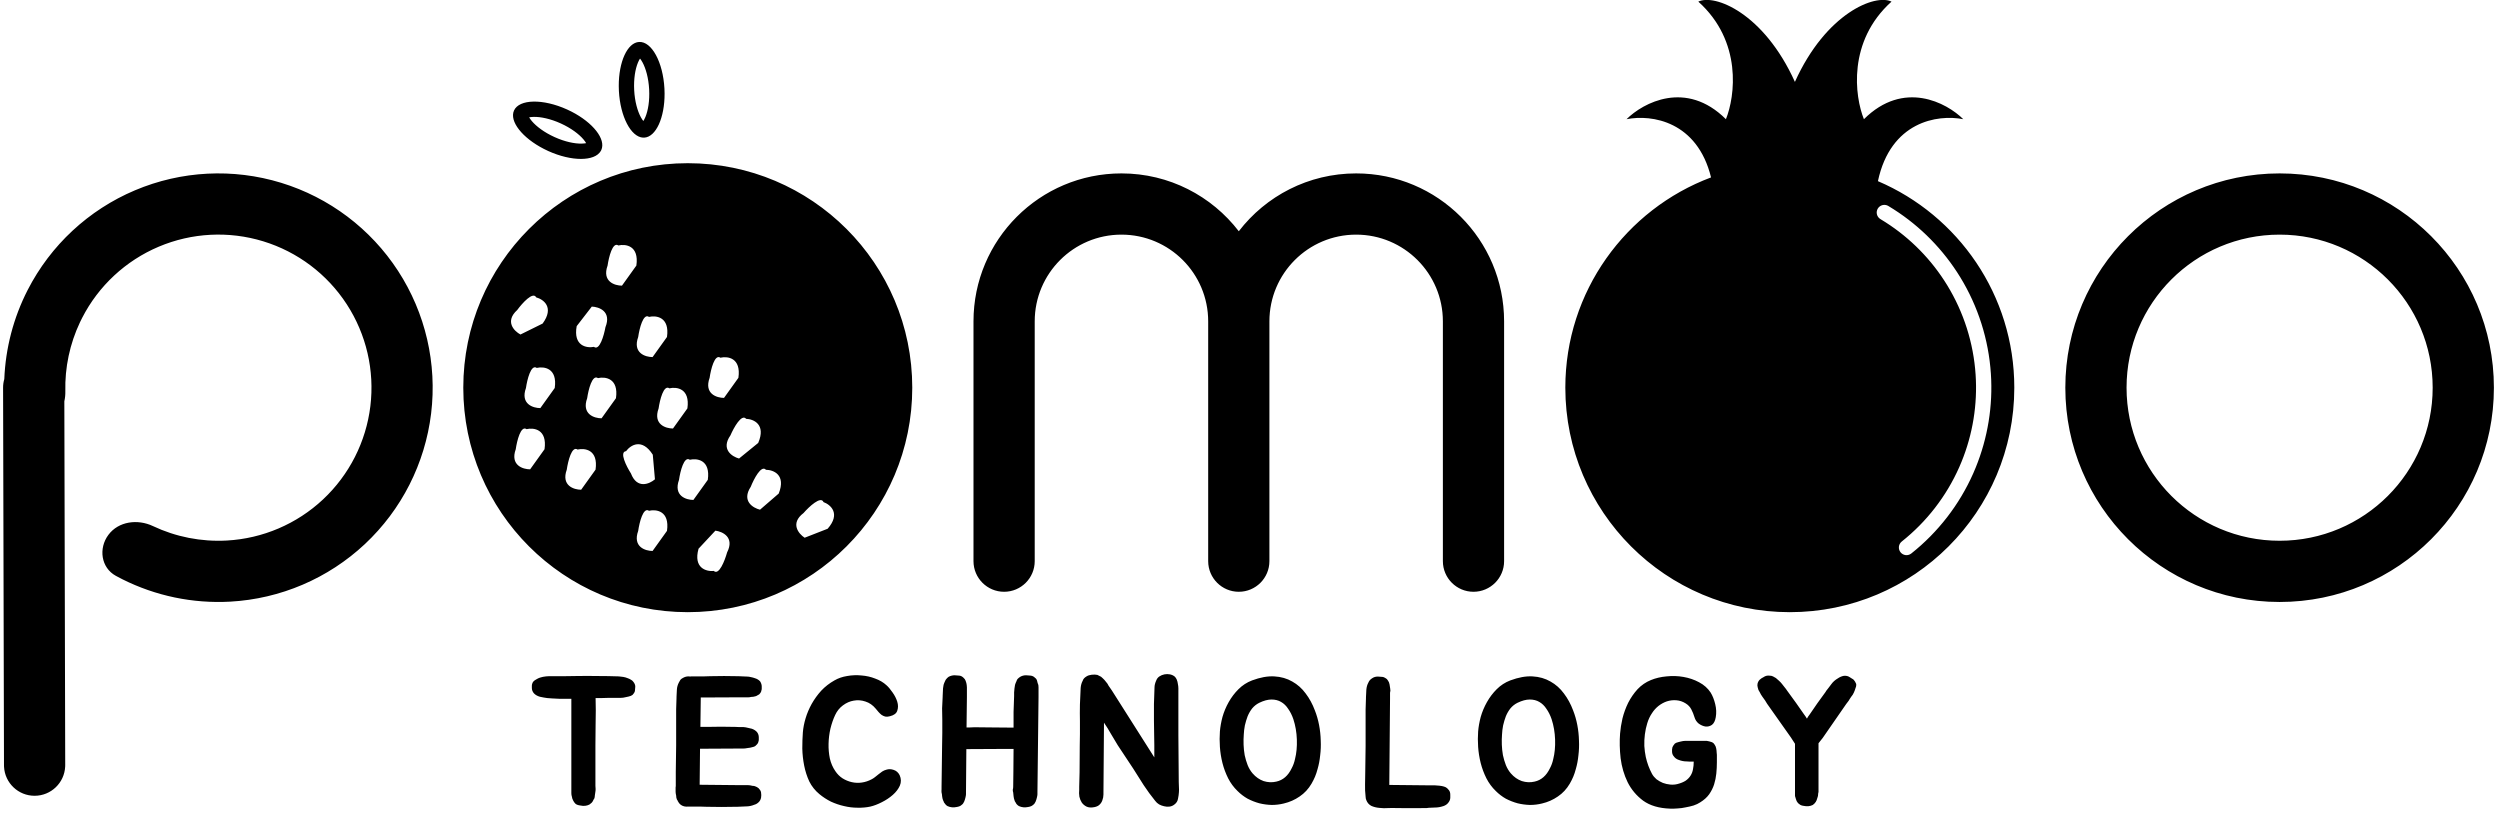 <svg width="245" height="80" viewBox="0 0 245 80" fill="none" xmlns="http://www.w3.org/2000/svg">
<path d="M163.321 66.286C163.885 66.226 164.438 66.243 164.978 66.339C165.53 66.435 166.04 66.609 166.508 66.861C166.988 67.113 167.366 67.45 167.642 67.87C167.834 68.182 167.984 68.56 168.092 69.004C168.2 69.447 168.217 69.873 168.146 70.281C168.086 70.641 167.96 70.894 167.768 71.038C167.576 71.169 167.366 71.223 167.138 71.199C166.91 71.163 166.688 71.068 166.472 70.912C166.268 70.744 166.13 70.533 166.058 70.281C165.974 70.005 165.872 69.753 165.752 69.525C165.632 69.285 165.445 69.087 165.193 68.931C164.905 68.751 164.599 68.65 164.275 68.626C163.963 68.602 163.657 68.637 163.357 68.733C163.069 68.829 162.793 68.979 162.529 69.183C162.277 69.387 162.067 69.621 161.899 69.885C161.695 70.185 161.54 70.516 161.432 70.876C161.324 71.224 161.245 71.589 161.197 71.973C161.149 72.345 161.132 72.723 161.144 73.107C161.168 73.479 161.215 73.839 161.287 74.187C161.419 74.775 161.623 75.327 161.899 75.843C162.007 76.035 162.152 76.209 162.332 76.365C162.524 76.509 162.734 76.629 162.962 76.725C163.19 76.809 163.43 76.863 163.682 76.887C163.934 76.911 164.173 76.894 164.401 76.834C164.725 76.75 164.989 76.641 165.193 76.509C165.397 76.365 165.56 76.197 165.68 76.005C165.8 75.814 165.878 75.603 165.914 75.376C165.962 75.147 165.985 74.907 165.985 74.655V74.637H165.571C165.452 74.625 165.362 74.62 165.302 74.62C165.038 74.62 164.779 74.571 164.527 74.475C164.312 74.403 164.15 74.289 164.042 74.133C163.922 74.001 163.861 73.839 163.861 73.647V73.449C163.873 73.377 163.885 73.305 163.897 73.233C163.933 73.137 164.012 73.017 164.132 72.874C164.204 72.814 164.318 72.765 164.474 72.729C164.546 72.705 164.618 72.687 164.689 72.675C164.761 72.651 164.846 72.634 164.941 72.622C165.013 72.61 165.092 72.603 165.176 72.603H167.065C167.197 72.591 167.348 72.609 167.516 72.657C167.696 72.693 167.834 72.754 167.93 72.838C167.966 72.885 168.001 72.933 168.037 72.981C168.073 73.029 168.104 73.083 168.128 73.143C168.176 73.275 168.206 73.408 168.218 73.54C168.23 73.611 168.235 73.689 168.235 73.773C168.247 73.845 168.254 73.911 168.254 73.971V74.71C168.254 75.069 168.235 75.435 168.199 75.807C168.163 76.167 168.091 76.522 167.983 76.87C167.875 77.206 167.714 77.529 167.498 77.841C167.282 78.141 166.987 78.405 166.615 78.633C166.435 78.753 166.22 78.855 165.968 78.939C165.728 79.011 165.469 79.072 165.193 79.12C164.929 79.18 164.665 79.215 164.401 79.227C164.138 79.251 163.892 79.258 163.664 79.246C162.584 79.21 161.707 78.951 161.035 78.471C160.375 77.979 159.866 77.373 159.506 76.653C159.158 75.933 158.929 75.153 158.821 74.313C158.725 73.461 158.708 72.651 158.768 71.883C158.804 71.427 158.882 70.935 159.002 70.407C159.134 69.879 159.32 69.369 159.56 68.877C159.812 68.386 160.118 67.941 160.478 67.546C160.85 67.15 161.288 66.849 161.792 66.645C162.26 66.453 162.77 66.334 163.321 66.286ZM135.035 66.303C135.119 66.303 135.198 66.309 135.27 66.321C135.354 66.321 135.432 66.327 135.504 66.339C135.576 66.351 135.641 66.376 135.701 66.412C135.773 66.448 135.846 66.495 135.918 66.555C135.99 66.639 136.055 66.741 136.115 66.861C136.163 66.993 136.193 67.125 136.205 67.257C136.217 67.341 136.229 67.419 136.241 67.491C136.253 67.563 136.26 67.636 136.26 67.708C136.236 67.779 136.224 67.852 136.224 67.923V68.445L136.151 76.923L139.716 76.96H140.562C140.634 76.96 140.712 76.965 140.796 76.977C140.88 76.977 140.964 76.984 141.048 76.996C141.144 77.008 141.228 77.019 141.3 77.031C141.372 77.043 141.444 77.061 141.516 77.085C141.648 77.121 141.756 77.181 141.84 77.265C141.972 77.385 142.056 77.506 142.092 77.626C142.116 77.686 142.128 77.775 142.128 77.895V78.166C142.128 78.261 142.109 78.351 142.073 78.435C142.037 78.519 141.99 78.597 141.93 78.669C141.822 78.813 141.666 78.922 141.462 78.994C141.174 79.09 140.903 79.137 140.651 79.137C140.519 79.149 140.381 79.155 140.237 79.155C140.093 79.155 139.95 79.167 139.806 79.191H139.733C138.809 79.203 137.855 79.203 136.871 79.191C136.631 79.179 136.361 79.179 136.062 79.191C135.762 79.215 135.468 79.209 135.18 79.173C134.892 79.149 134.628 79.083 134.388 78.975C134.16 78.855 133.997 78.669 133.901 78.418C133.877 78.358 133.86 78.303 133.848 78.255C133.836 78.195 133.829 78.135 133.829 78.075C133.781 77.667 133.763 77.265 133.775 76.87C133.787 76.474 133.794 76.083 133.794 75.699L133.829 73.089V69.525C133.841 69.189 133.853 68.817 133.865 68.409V68.319C133.877 68.199 133.884 68.079 133.884 67.96C133.896 67.84 133.901 67.719 133.901 67.599C133.925 67.323 133.992 67.089 134.1 66.897C134.172 66.717 134.298 66.573 134.478 66.465C134.633 66.358 134.819 66.303 135.035 66.303ZM84.422 66.195C84.902 66.231 85.352 66.334 85.772 66.501C86.204 66.657 86.57 66.873 86.87 67.149C87.062 67.317 87.26 67.551 87.464 67.851C87.68 68.151 87.836 68.457 87.932 68.769C88.028 69.081 88.028 69.375 87.932 69.651C87.848 69.915 87.608 70.095 87.212 70.191C87.044 70.239 86.894 70.251 86.762 70.227C86.63 70.191 86.509 70.137 86.401 70.065C86.293 69.981 86.192 69.885 86.096 69.777C86 69.669 85.909 69.562 85.825 69.454C85.537 69.106 85.201 68.871 84.817 68.751C84.433 68.62 84.05 68.59 83.666 68.662C83.294 68.722 82.939 68.877 82.603 69.129C82.28 69.369 82.028 69.681 81.848 70.065C81.656 70.473 81.5 70.924 81.38 71.416C81.272 71.895 81.211 72.387 81.199 72.891C81.187 73.383 81.229 73.864 81.325 74.332C81.433 74.799 81.614 75.213 81.865 75.573C82.057 75.861 82.291 76.095 82.567 76.275C82.855 76.455 83.162 76.581 83.485 76.653C83.809 76.725 84.134 76.737 84.458 76.689C84.794 76.641 85.118 76.533 85.43 76.365C85.525 76.317 85.628 76.251 85.735 76.168C85.855 76.072 85.976 75.975 86.096 75.879C86.216 75.783 86.336 75.693 86.456 75.609C86.588 75.525 86.726 75.465 86.87 75.429C87.086 75.357 87.32 75.363 87.571 75.447C87.835 75.531 88.034 75.705 88.166 75.969C88.322 76.317 88.328 76.66 88.184 76.996C88.04 77.319 87.812 77.619 87.5 77.895C87.188 78.171 86.828 78.411 86.42 78.615C86.024 78.819 85.646 78.963 85.286 79.047C84.89 79.131 84.469 79.167 84.025 79.155C83.594 79.155 83.156 79.102 82.712 78.994C82.28 78.898 81.854 78.753 81.434 78.561C81.026 78.357 80.648 78.111 80.3 77.823C79.88 77.475 79.549 77.061 79.31 76.582C79.082 76.09 78.914 75.567 78.806 75.015C78.698 74.463 78.638 73.911 78.626 73.359C78.626 72.795 78.644 72.267 78.68 71.775C78.716 71.331 78.805 70.869 78.949 70.389C79.093 69.909 79.292 69.441 79.544 68.985C79.808 68.517 80.12 68.085 80.48 67.689C80.851 67.293 81.284 66.957 81.775 66.681C82.147 66.465 82.562 66.322 83.018 66.25C83.486 66.166 83.954 66.147 84.422 66.195ZM114.113 66.088C114.293 66.052 114.473 66.052 114.653 66.088C114.833 66.123 114.989 66.195 115.121 66.303C115.157 66.339 115.193 66.381 115.229 66.429C115.265 66.477 115.295 66.531 115.319 66.591C115.379 66.747 115.416 66.885 115.428 67.005C115.464 67.173 115.481 67.324 115.481 67.456V72.046C115.493 73.605 115.506 75.135 115.518 76.635C115.518 76.803 115.523 76.971 115.535 77.139C115.547 77.295 115.547 77.457 115.535 77.626C115.523 77.829 115.493 78.045 115.445 78.273C115.409 78.501 115.296 78.688 115.104 78.832C114.96 78.951 114.797 79.023 114.617 79.047C114.437 79.071 114.257 79.059 114.077 79.011C113.909 78.975 113.748 78.915 113.592 78.832C113.436 78.736 113.309 78.621 113.213 78.489C112.805 77.985 112.427 77.469 112.079 76.941C111.743 76.401 111.402 75.861 111.054 75.321L109.541 73.036C109.337 72.712 109.121 72.352 108.894 71.956C108.666 71.548 108.431 71.169 108.191 70.821L108.138 77.697V77.859C108.138 78.051 108.101 78.243 108.029 78.435C107.969 78.615 107.861 78.771 107.705 78.903C107.585 78.999 107.429 79.065 107.237 79.101C106.937 79.161 106.685 79.143 106.481 79.047C106.289 78.951 106.134 78.819 106.014 78.651C105.906 78.483 105.827 78.291 105.779 78.075C105.743 77.847 105.738 77.625 105.762 77.409V77.103L105.798 75.699L105.815 73.089C105.827 72.706 105.833 72.315 105.833 71.919V70.677C105.821 70.161 105.821 69.615 105.833 69.04C105.857 68.464 105.881 67.923 105.905 67.419C105.929 67.144 105.996 66.909 106.104 66.717C106.152 66.549 106.278 66.406 106.481 66.286C106.613 66.202 106.781 66.148 106.985 66.124C107.201 66.1 107.387 66.105 107.543 66.141C107.603 66.165 107.664 66.195 107.724 66.231C107.784 66.255 107.843 66.285 107.903 66.321C107.963 66.369 108.017 66.417 108.065 66.465C108.125 66.513 108.18 66.567 108.228 66.627C108.287 66.687 108.342 66.753 108.39 66.825C108.438 66.885 108.485 66.945 108.533 67.005C108.569 67.077 108.606 67.144 108.642 67.204C108.678 67.263 108.72 67.323 108.768 67.383L108.966 67.671L113.123 74.223V73.036C113.123 72.652 113.117 72.261 113.105 71.865C113.105 71.457 113.099 71.037 113.087 70.605V68.985C113.099 68.409 113.118 67.869 113.142 67.365C113.142 67.161 113.201 66.927 113.321 66.664C113.381 66.508 113.483 66.382 113.627 66.286C113.771 66.19 113.933 66.124 114.113 66.088ZM100.553 66.177C100.649 66.177 100.733 66.183 100.805 66.195C100.889 66.195 100.961 66.201 101.021 66.213C101.189 66.237 101.327 66.309 101.435 66.429C101.531 66.489 101.597 66.585 101.633 66.717C101.657 66.789 101.675 66.861 101.687 66.933C101.711 66.993 101.735 67.059 101.759 67.131C101.771 67.215 101.776 67.293 101.776 67.365V68.319L101.669 77.662V77.841C101.669 77.913 101.65 78.022 101.614 78.166C101.602 78.225 101.584 78.291 101.561 78.363C101.537 78.423 101.512 78.489 101.488 78.561C101.428 78.705 101.344 78.813 101.236 78.885C101.14 78.981 100.984 79.048 100.769 79.084C100.433 79.156 100.127 79.126 99.851 78.994C99.695 78.898 99.586 78.777 99.526 78.633C99.502 78.609 99.479 78.573 99.455 78.525C99.455 78.501 99.443 78.465 99.419 78.418C99.395 78.358 99.376 78.297 99.364 78.237C99.352 78.165 99.341 78.093 99.329 78.021C99.329 77.961 99.323 77.901 99.311 77.841C99.311 77.781 99.305 77.722 99.293 77.662C99.269 77.602 99.257 77.553 99.257 77.517V77.355C99.281 77.307 99.293 77.217 99.293 77.085L99.311 75.664L99.329 73.395H98.356L94.702 73.414L94.667 77.662V77.841C94.667 77.913 94.648 78.022 94.612 78.166C94.6 78.225 94.582 78.291 94.559 78.363C94.535 78.423 94.51 78.489 94.486 78.561C94.426 78.705 94.342 78.813 94.234 78.885C94.138 78.981 93.983 79.048 93.767 79.084C93.431 79.156 93.125 79.126 92.849 78.994C92.729 78.922 92.615 78.801 92.507 78.633C92.483 78.585 92.471 78.549 92.471 78.525L92.417 78.418C92.393 78.358 92.374 78.297 92.362 78.237C92.35 78.165 92.338 78.093 92.326 78.021C92.326 77.961 92.321 77.901 92.309 77.841C92.297 77.781 92.284 77.722 92.272 77.662C92.26 77.566 92.26 77.463 92.272 77.355V77.085L92.291 75.664L92.326 73.017C92.338 72.633 92.345 72.237 92.345 71.83V70.569C92.333 70.137 92.326 69.753 92.326 69.418C92.338 69.082 92.357 68.703 92.381 68.283V68.212C92.393 68.091 92.398 67.971 92.398 67.851C92.398 67.719 92.405 67.588 92.417 67.456C92.429 67.336 92.447 67.221 92.471 67.113C92.507 66.993 92.554 66.873 92.614 66.754C92.65 66.657 92.699 66.579 92.759 66.519C92.819 66.447 92.891 66.381 92.975 66.321C93.167 66.225 93.359 66.177 93.551 66.177C93.647 66.177 93.731 66.183 93.803 66.195C93.875 66.195 93.947 66.201 94.019 66.213C94.163 66.225 94.301 66.297 94.433 66.429C94.529 66.513 94.595 66.609 94.631 66.717C94.691 66.873 94.726 67.011 94.738 67.131C94.75 67.215 94.757 67.293 94.757 67.365V68.319L94.721 71.29H95.045C95.177 71.29 95.326 71.283 95.494 71.271C96.118 71.271 96.737 71.278 97.349 71.29C97.973 71.302 98.627 71.307 99.311 71.307H99.329V69.759C99.341 69.267 99.359 68.751 99.383 68.212V67.851C99.395 67.719 99.407 67.588 99.419 67.456C99.431 67.336 99.449 67.221 99.473 67.113C99.509 66.993 99.556 66.873 99.616 66.754C99.64 66.658 99.682 66.579 99.742 66.519C99.814 66.447 99.898 66.381 99.994 66.321C100.162 66.225 100.349 66.177 100.553 66.177ZM70.961 66.25C71.393 66.25 71.837 66.255 72.293 66.267H72.365C72.497 66.279 72.635 66.286 72.778 66.286C72.922 66.286 73.061 66.291 73.192 66.303C73.324 66.303 73.457 66.321 73.589 66.357C73.721 66.381 73.853 66.417 73.984 66.465C74.188 66.525 74.356 66.627 74.488 66.771C74.596 66.939 74.65 67.107 74.65 67.275V67.491C74.65 67.551 74.639 67.611 74.615 67.671C74.603 67.791 74.53 67.917 74.398 68.049C74.35 68.073 74.296 68.103 74.236 68.139C74.188 68.175 74.129 68.205 74.057 68.229C73.985 68.253 73.907 68.271 73.823 68.283C73.751 68.283 73.678 68.289 73.606 68.301C73.511 68.325 73.421 68.337 73.337 68.338H72.274L68.675 68.355V68.409L68.639 71.235H69.358C69.85 71.223 70.289 71.217 70.673 71.217C71.057 71.217 71.483 71.223 71.951 71.235H72.041C72.185 71.235 72.323 71.242 72.455 71.254H72.869C73.013 71.266 73.151 71.289 73.283 71.325C73.415 71.349 73.547 71.38 73.679 71.416C73.883 71.487 74.051 71.595 74.183 71.739C74.303 71.895 74.362 72.069 74.362 72.261V72.477C74.362 72.549 74.351 72.615 74.327 72.675C74.303 72.807 74.225 72.928 74.093 73.036C74.033 73.12 73.919 73.179 73.751 73.215C73.595 73.263 73.439 73.293 73.283 73.305C73.115 73.341 72.946 73.359 72.778 73.359H71.933L68.603 73.377L68.566 76.905L72.148 76.941H73.265C73.349 76.941 73.427 76.948 73.499 76.96C73.595 76.984 73.679 77.001 73.751 77.013C73.835 77.013 73.912 77.025 73.984 77.049C74.128 77.097 74.249 77.164 74.345 77.248C74.465 77.368 74.543 77.494 74.579 77.626C74.591 77.685 74.597 77.751 74.597 77.823C74.609 77.883 74.609 77.949 74.597 78.021C74.597 78.213 74.537 78.388 74.417 78.543C74.273 78.711 74.105 78.819 73.913 78.867C73.661 78.975 73.385 79.029 73.085 79.029C72.953 79.041 72.815 79.047 72.671 79.047C72.527 79.047 72.389 79.053 72.257 79.065H72.148C71.213 79.089 70.24 79.089 69.232 79.065C68.993 79.065 68.801 79.059 68.657 79.047H67.451C67.175 79.071 66.947 79.023 66.767 78.903C66.635 78.819 66.533 78.705 66.461 78.561C66.425 78.525 66.407 78.49 66.407 78.454C66.395 78.43 66.383 78.411 66.371 78.399C66.359 78.387 66.347 78.369 66.335 78.345C66.311 78.285 66.293 78.225 66.281 78.166C66.269 78.094 66.263 78.027 66.263 77.967C66.251 77.907 66.239 77.847 66.227 77.788C66.227 77.728 66.221 77.667 66.209 77.607V77.175C66.221 77.127 66.227 77.079 66.227 77.031V75.627L66.263 73.036V69.489C66.275 69.153 66.287 68.787 66.299 68.391V68.301C66.311 68.169 66.316 68.049 66.316 67.941C66.328 67.821 66.335 67.701 66.335 67.582C66.347 67.342 66.413 67.107 66.533 66.879C66.581 66.784 66.629 66.7 66.677 66.627C66.737 66.555 66.815 66.495 66.911 66.447C67.091 66.339 67.277 66.286 67.469 66.286C67.565 66.286 67.637 66.291 67.685 66.303V66.286H68.999C69.143 66.274 69.341 66.267 69.593 66.267C70.073 66.255 70.529 66.25 70.961 66.25ZM173.408 66.213C173.54 66.213 173.654 66.238 173.75 66.286C173.846 66.334 173.942 66.387 174.038 66.447C174.146 66.531 174.249 66.621 174.345 66.717C174.453 66.813 174.549 66.915 174.633 67.023C174.729 67.143 174.818 67.257 174.902 67.365C174.986 67.461 175.07 67.576 175.154 67.708L175.208 67.779C175.496 68.163 175.767 68.535 176.019 68.895C176.271 69.243 176.535 69.621 176.811 70.029C176.835 70.053 176.87 70.101 176.918 70.173C176.966 70.245 177.02 70.329 177.08 70.425C177.128 70.341 177.17 70.269 177.206 70.21C177.254 70.138 177.29 70.089 177.314 70.065C177.59 69.657 177.855 69.273 178.106 68.914C178.358 68.554 178.628 68.181 178.916 67.797L178.952 67.725C179.048 67.617 179.132 67.509 179.204 67.401C179.288 67.281 179.379 67.162 179.475 67.042C179.631 66.826 179.84 66.639 180.104 66.483C180.296 66.351 180.494 66.267 180.698 66.231C180.926 66.207 181.124 66.256 181.292 66.376C181.364 66.424 181.43 66.466 181.49 66.501C181.562 66.537 181.622 66.579 181.67 66.627C181.766 66.735 181.844 66.867 181.904 67.023C181.916 67.083 181.916 67.144 181.904 67.204C181.904 67.263 181.886 67.329 181.851 67.401C181.803 67.569 181.748 67.719 181.688 67.851C181.616 68.019 181.526 68.163 181.418 68.283C181.37 68.355 181.322 68.428 181.274 68.5C181.238 68.559 181.202 68.619 181.166 68.679L180.933 68.985L178.628 72.315L178.214 72.838V77.626C178.19 77.685 178.179 77.745 178.179 77.805C178.179 77.865 178.172 77.931 178.16 78.004C178.136 78.063 178.118 78.123 178.106 78.183C178.094 78.231 178.077 78.285 178.053 78.345C178.029 78.393 178.017 78.43 178.017 78.454C178.005 78.478 177.992 78.495 177.98 78.507C177.98 78.519 177.974 78.537 177.962 78.561C177.89 78.681 177.788 78.789 177.656 78.885C177.392 79.017 177.092 79.047 176.756 78.975C176.564 78.951 176.42 78.891 176.324 78.796C176.264 78.76 176.217 78.717 176.181 78.669C176.145 78.621 176.108 78.567 176.072 78.507C176.048 78.435 176.024 78.369 176 78.309C175.976 78.249 175.958 78.189 175.946 78.129C175.922 78.07 175.91 78.015 175.91 77.967V72.891L175.515 72.279L173.175 68.967L172.977 68.643C172.905 68.535 172.814 68.409 172.706 68.265C172.61 68.133 172.526 67.989 172.454 67.834C172.406 67.761 172.364 67.689 172.328 67.617C172.304 67.533 172.28 67.449 172.256 67.365C172.22 67.245 172.214 67.125 172.238 67.005C172.274 66.849 172.346 66.717 172.454 66.609C172.574 66.501 172.7 66.417 172.832 66.357C173 66.237 173.192 66.189 173.408 66.213ZM58.566 66.25C59.262 66.25 59.953 66.262 60.637 66.286C60.792 66.298 60.942 66.316 61.086 66.339C61.23 66.363 61.375 66.405 61.519 66.465C61.626 66.501 61.728 66.549 61.824 66.609C61.92 66.657 61.999 66.723 62.059 66.807C62.191 66.963 62.257 67.126 62.257 67.293C62.257 67.365 62.25 67.443 62.238 67.527C62.238 67.599 62.233 67.665 62.221 67.725C62.185 67.857 62.106 67.983 61.986 68.103C61.89 68.175 61.759 68.229 61.591 68.265C61.507 68.289 61.422 68.307 61.338 68.319C61.254 68.331 61.164 68.35 61.068 68.374C60.984 68.386 60.9 68.391 60.816 68.391H59.628C59.412 68.403 59.196 68.409 58.98 68.409H58.368C58.38 68.781 58.387 69.183 58.387 69.615C58.387 70.035 58.38 70.527 58.368 71.091C58.368 71.655 58.363 72.309 58.351 73.053V77.013C58.351 77.133 58.356 77.223 58.368 77.283V77.427C58.368 77.463 58.362 77.511 58.351 77.571C58.327 77.679 58.308 77.805 58.296 77.949C58.296 78.009 58.29 78.069 58.278 78.129C58.266 78.177 58.249 78.232 58.225 78.292C58.177 78.339 58.153 78.375 58.152 78.399L58.099 78.507C58.039 78.627 57.925 78.741 57.757 78.849C57.493 78.981 57.198 79.011 56.874 78.939C56.67 78.915 56.514 78.861 56.406 78.777C56.298 78.669 56.22 78.561 56.172 78.454C56.1 78.322 56.058 78.195 56.046 78.075C56.01 77.967 55.992 77.853 55.992 77.733V68.481H54.805C54.553 68.469 54.312 68.457 54.084 68.445C53.856 68.433 53.7 68.421 53.616 68.409C53.544 68.397 53.43 68.379 53.274 68.355C53.13 68.331 53.01 68.307 52.914 68.283C52.662 68.211 52.464 68.097 52.32 67.941C52.188 67.785 52.122 67.611 52.122 67.419V67.204C52.122 67.132 52.134 67.065 52.158 67.005C52.194 66.861 52.29 66.741 52.446 66.645C52.494 66.609 52.566 66.567 52.662 66.519C52.77 66.459 52.873 66.417 52.969 66.393C53.113 66.345 53.293 66.31 53.509 66.286C53.605 66.274 53.7 66.267 53.796 66.267H55.29C55.674 66.267 56.076 66.262 56.496 66.25C57.192 66.238 57.882 66.238 58.566 66.25ZM124.877 66.286C125.537 66.322 126.126 66.49 126.642 66.79C127.157 67.078 127.595 67.468 127.955 67.96C128.327 68.451 128.627 69.003 128.855 69.615C129.035 70.071 129.174 70.551 129.27 71.055C129.366 71.559 129.42 72.063 129.432 72.567C129.456 73.059 129.437 73.545 129.377 74.025C129.329 74.505 129.245 74.949 129.125 75.357C129.053 75.633 128.969 75.885 128.873 76.113C128.777 76.341 128.663 76.569 128.531 76.797C128.231 77.313 127.841 77.733 127.361 78.057C126.893 78.381 126.377 78.609 125.813 78.741C125.429 78.837 125.033 78.885 124.625 78.885C124.217 78.873 123.815 78.819 123.419 78.723C123.023 78.615 122.639 78.465 122.268 78.273C121.908 78.069 121.577 77.817 121.277 77.517C120.905 77.157 120.599 76.743 120.359 76.275C120.119 75.795 119.934 75.297 119.802 74.781C119.67 74.253 119.586 73.725 119.55 73.197C119.514 72.669 119.514 72.165 119.55 71.685C119.586 71.241 119.67 70.767 119.802 70.263C119.946 69.759 120.149 69.273 120.413 68.805C120.677 68.337 120.995 67.917 121.367 67.546C121.751 67.162 122.195 66.873 122.699 66.681C123.503 66.381 124.229 66.25 124.877 66.286ZM150.185 66.286C150.845 66.322 151.433 66.49 151.949 66.79C152.465 67.078 152.903 67.468 153.263 67.96C153.635 68.451 153.935 69.003 154.163 69.615C154.343 70.071 154.481 70.551 154.577 71.055C154.673 71.559 154.727 72.063 154.739 72.567C154.763 73.059 154.745 73.545 154.685 74.025C154.637 74.505 154.553 74.949 154.433 75.357C154.361 75.633 154.277 75.885 154.181 76.113C154.085 76.341 153.971 76.569 153.839 76.797C153.539 77.313 153.149 77.733 152.669 78.057C152.201 78.381 151.685 78.609 151.121 78.741C150.737 78.837 150.341 78.885 149.933 78.885C149.525 78.873 149.122 78.819 148.727 78.723C148.331 78.615 147.947 78.465 147.575 78.273C147.215 78.069 146.885 77.817 146.585 77.517C146.213 77.157 145.907 76.743 145.667 76.275C145.427 75.795 145.241 75.297 145.109 74.781C144.977 74.253 144.893 73.725 144.857 73.197C144.821 72.669 144.821 72.165 144.857 71.685C144.893 71.241 144.977 70.767 145.109 70.263C145.253 69.759 145.457 69.273 145.721 68.805C145.985 68.337 146.303 67.917 146.675 67.546C147.059 67.162 147.503 66.873 148.007 66.681C148.811 66.381 149.537 66.25 150.185 66.286ZM13.225 18.651C17.766 16.731 22.838 16.47 27.553 17.914C32.267 19.358 36.323 22.415 39.01 26.548C41.697 30.683 42.844 35.631 42.249 40.526C41.654 45.42 39.356 49.95 35.758 53.32C32.159 56.69 27.488 58.687 22.565 58.961C18.891 59.164 15.25 58.398 11.997 56.769L11.352 56.431C9.899 55.639 9.635 53.738 10.626 52.412C11.617 51.086 13.489 50.846 14.985 51.554C17.231 52.617 19.721 53.111 22.233 52.972C25.75 52.777 29.087 51.351 31.658 48.943C34.229 46.535 35.871 43.299 36.296 39.802C36.721 36.306 35.901 32.77 33.981 29.817C32.062 26.863 29.164 24.68 25.796 23.648C22.428 22.616 18.804 22.803 15.56 24.174C12.315 25.546 9.657 28.016 8.051 31.151L7.842 31.573C6.835 33.699 6.348 36.022 6.403 38.35C6.411 38.682 6.376 39.013 6.305 39.332L6.391 74.978L6.387 75.132C6.31 76.718 5.003 77.982 3.397 77.986C1.792 77.99 0.479 76.732 0.395 75.147L0.391 74.993L0.302 37.993C0.301 37.7 0.343 37.417 0.421 37.15C0.542 34.128 1.314 31.145 2.713 28.416C4.962 24.028 8.683 20.571 13.225 18.651ZM124.607 68.553C124.247 68.553 123.845 68.662 123.401 68.877C123.137 69.01 122.91 69.19 122.718 69.418C122.538 69.645 122.388 69.903 122.268 70.191C122.16 70.479 122.069 70.779 121.997 71.091C121.937 71.403 121.902 71.703 121.89 71.991C121.866 72.303 121.859 72.633 121.871 72.981C121.883 73.317 121.919 73.659 121.979 74.007C122.051 74.343 122.148 74.667 122.268 74.979C122.388 75.279 122.549 75.55 122.753 75.79C123.065 76.15 123.425 76.401 123.833 76.546C124.253 76.677 124.667 76.695 125.075 76.599C125.735 76.455 126.239 76.017 126.587 75.286C126.731 75.022 126.839 74.721 126.911 74.385C127.055 73.821 127.116 73.185 127.092 72.477C127.068 71.769 126.953 71.103 126.749 70.479C126.617 70.095 126.449 69.759 126.245 69.471C126.053 69.171 125.819 68.944 125.543 68.788C125.279 68.632 124.967 68.553 124.607 68.553ZM149.915 68.553C149.555 68.553 149.153 68.662 148.709 68.877C148.445 69.01 148.217 69.19 148.025 69.418C147.845 69.645 147.695 69.903 147.575 70.191C147.467 70.479 147.377 70.779 147.305 71.091C147.245 71.403 147.209 71.703 147.197 71.991C147.173 72.303 147.167 72.633 147.179 72.981C147.191 73.317 147.227 73.659 147.287 74.007C147.359 74.343 147.455 74.667 147.575 74.979C147.695 75.279 147.857 75.55 148.061 75.79C148.372 76.15 148.733 76.401 149.141 76.546C149.561 76.677 149.975 76.695 150.383 76.599C151.043 76.455 151.547 76.017 151.895 75.286C152.039 75.022 152.147 74.721 152.219 74.385C152.363 73.821 152.423 73.185 152.399 72.477C152.375 71.769 152.261 71.103 152.057 70.479C151.925 70.095 151.757 69.759 151.553 69.471C151.361 69.171 151.127 68.944 150.851 68.788C150.587 68.632 150.275 68.553 149.915 68.553ZM67.402 15.993C79.552 15.993 89.402 25.843 89.402 37.993C89.402 50.143 79.553 59.993 67.402 59.993C55.252 59.993 45.402 50.143 45.402 37.993C45.403 25.843 55.252 15.993 67.402 15.993ZM175.901 8.026C178.954 1.257 183.792 -0.625 185.368 0.16C181.041 4.041 181.763 9.458 182.664 11.682C186.559 7.801 190.778 10.065 192.401 11.682C189.856 11.179 185.272 11.93 184.037 17.753C191.895 21.11 197.402 28.908 197.402 37.993C197.402 50.143 187.553 59.993 175.402 59.993C163.252 59.993 153.402 50.143 153.402 37.993C153.402 28.559 159.341 20.513 167.683 17.386C166.336 11.898 161.893 11.189 159.402 11.682C161.025 10.065 165.245 7.801 169.14 11.682C170.041 9.458 170.762 4.041 166.435 0.16C168.01 -0.625 172.848 1.257 175.901 8.026ZM223.402 16.994C235 16.994 244.402 26.396 244.402 37.994C244.402 49.592 235 58.994 223.402 58.994C211.805 58.994 202.403 49.592 202.402 37.994C202.402 26.396 211.804 16.994 223.402 16.994ZM132.902 16.994C140.91 16.994 147.402 23.486 147.402 31.494V54.994C147.402 56.65 146.059 57.994 144.402 57.994C142.746 57.994 141.403 56.65 141.402 54.994V31.494C141.402 26.799 137.597 22.994 132.902 22.994C128.208 22.994 124.402 26.799 124.402 31.494V54.994C124.402 56.65 123.059 57.994 121.402 57.994C119.746 57.994 118.403 56.65 118.402 54.994V31.494C118.402 26.799 114.597 22.994 109.902 22.994C105.208 22.994 101.402 26.799 101.402 31.494V54.994C101.402 56.65 100.059 57.994 98.402 57.994C96.746 57.994 95.403 56.65 95.402 54.994V31.494C95.402 23.486 101.894 16.994 109.902 16.994C114.587 16.994 118.751 19.215 121.402 22.662C124.053 19.215 128.218 16.994 132.902 16.994ZM68.457 53.774C67.924 55.69 69.232 56.025 69.952 55.953C70.461 56.416 71.033 54.936 71.255 54.137C72.017 52.648 70.808 52.094 70.108 52.004L68.457 53.774ZM184.984 20.148C184.64 19.987 184.223 20.11 184.023 20.443C183.824 20.776 183.914 21.202 184.219 21.429L184.282 21.471L184.778 21.779C187.233 23.349 189.301 25.459 190.824 27.949C192.449 30.605 193.405 33.616 193.61 36.722C193.803 39.635 193.331 42.551 192.232 45.25L192.004 45.787C190.743 48.634 188.81 51.133 186.372 53.069C186.048 53.327 185.995 53.798 186.252 54.123C186.51 54.447 186.981 54.5 187.306 54.243C189.934 52.156 192.017 49.463 193.376 46.394L193.621 45.815C194.805 42.906 195.315 39.763 195.107 36.624C194.886 33.275 193.855 30.029 192.104 27.166C190.462 24.482 188.232 22.208 185.587 20.515L185.053 20.184L184.984 20.148ZM63.601 50.056C63.037 49.663 62.66 51.205 62.543 52.025C61.979 53.599 63.248 53.994 63.953 53.994L65.364 52.025C65.646 50.057 64.306 49.892 63.601 50.056ZM223.402 22.994C215.118 22.994 208.402 29.709 208.402 37.994C208.403 46.278 215.118 52.994 223.402 52.994C231.686 52.994 238.402 46.278 238.402 37.994C238.402 29.709 231.687 22.994 223.402 22.994ZM80.705 49.206C80.447 48.568 79.291 49.655 78.745 50.279C77.414 51.291 78.263 52.313 78.855 52.698L81.11 51.817C82.42 50.321 81.386 49.453 80.705 49.206ZM75.064 46.04C74.608 45.525 73.88 46.935 73.573 47.705C72.655 49.103 73.797 49.784 74.482 49.95L76.315 48.367C77.052 46.52 75.787 46.046 75.064 46.04ZM67.601 45.056C67.037 44.663 66.66 46.205 66.543 47.025C65.979 48.599 67.248 48.994 67.953 48.994L69.364 47.025C69.646 45.057 68.306 44.892 67.601 45.056ZM56.601 44.056C56.037 43.663 55.66 45.205 55.543 46.025C54.979 47.599 56.248 47.994 56.953 47.994L58.364 46.025C58.646 44.057 57.306 43.892 56.601 44.056ZM63.973 44.56C62.905 42.883 61.782 43.631 61.353 44.214C60.669 44.283 61.387 45.698 61.832 46.397C62.429 47.959 63.648 47.432 64.184 46.973L63.973 44.56ZM51.601 42.056C51.037 41.663 50.66 43.205 50.543 44.025C49.979 45.599 51.248 45.994 51.953 45.994L53.364 44.025C53.646 42.057 52.306 41.892 51.601 42.056ZM73.121 41.045C72.68 40.517 71.911 41.906 71.582 42.667C70.624 44.037 71.745 44.751 72.426 44.936L74.304 43.408C75.093 41.583 73.845 41.073 73.121 41.045ZM65.601 38.056C65.037 37.663 64.66 39.205 64.543 40.025C63.979 41.599 65.248 41.994 65.953 41.994L67.364 40.025C67.646 38.057 66.306 37.892 65.601 38.056ZM58.601 37.056C58.037 36.663 57.66 38.205 57.543 39.025C56.979 40.599 58.248 40.994 58.953 40.994L60.364 39.025C60.646 37.057 59.306 36.892 58.601 37.056ZM52.601 36.056C52.037 35.663 51.66 37.205 51.543 38.025C50.979 39.599 52.248 39.994 52.953 39.994L54.364 38.025C54.646 36.057 53.306 35.892 52.601 36.056ZM70.601 35.056C70.037 34.663 69.66 36.205 69.543 37.025C68.979 38.599 70.248 38.994 70.953 38.994L72.364 37.025C72.646 35.057 71.306 34.892 70.601 35.056ZM63.601 31.056C63.037 30.663 62.66 32.205 62.543 33.025C61.979 34.599 63.248 34.994 63.953 34.994L65.364 33.025C65.646 31.057 64.306 30.892 63.601 31.056ZM56.515 31.962C56.162 33.918 57.494 34.131 58.205 33.993C58.755 34.406 59.186 32.879 59.333 32.064C59.954 30.511 58.7 30.071 57.995 30.046L56.515 31.962ZM52.549 29.143C52.236 28.53 51.178 29.713 50.688 30.381C49.45 31.505 50.383 32.45 51.005 32.782L53.177 31.709C54.352 30.106 53.248 29.331 52.549 29.143ZM60.601 24.056C60.037 23.663 59.66 25.205 59.543 26.025C58.979 27.599 60.248 27.994 60.953 27.994L62.364 26.025C62.646 24.057 61.306 23.892 60.601 24.056ZM50.373 10.829C50.883 9.705 53.21 9.659 55.571 10.728L56.005 10.937C58.114 12.018 59.404 13.648 58.927 14.702L58.874 14.803C58.273 15.828 56.016 15.837 53.727 14.8L53.296 14.591C51.187 13.511 49.897 11.883 50.373 10.829ZM52.307 11.455C52.103 11.459 51.959 11.478 51.858 11.5C51.908 11.589 51.989 11.711 52.12 11.867C52.554 12.38 53.323 12.971 54.347 13.434C55.37 13.898 56.322 14.087 56.994 14.074C57.197 14.07 57.341 14.049 57.441 14.028C57.392 13.938 57.311 13.817 57.181 13.663C56.747 13.149 55.977 12.559 54.953 12.095C53.93 11.632 52.979 11.442 52.307 11.455ZM62.634 4.112C63.866 4.046 64.977 6.092 65.115 8.68L65.129 9.161C65.14 11.531 64.288 13.426 63.133 13.488H63.019C61.833 13.425 60.786 11.427 60.652 8.919L60.639 8.439C60.627 6.069 61.478 4.174 62.634 4.112ZM62.722 5.739C62.665 5.824 62.593 5.952 62.516 6.14C62.259 6.762 62.091 7.717 62.15 8.838C62.21 9.96 62.48 10.892 62.801 11.483C62.898 11.661 62.982 11.78 63.047 11.859C63.103 11.773 63.175 11.647 63.252 11.46C63.508 10.838 63.677 9.882 63.617 8.76C63.557 7.638 63.288 6.706 62.968 6.116C62.871 5.937 62.787 5.818 62.722 5.739Z" fill="black"/>
</svg>
